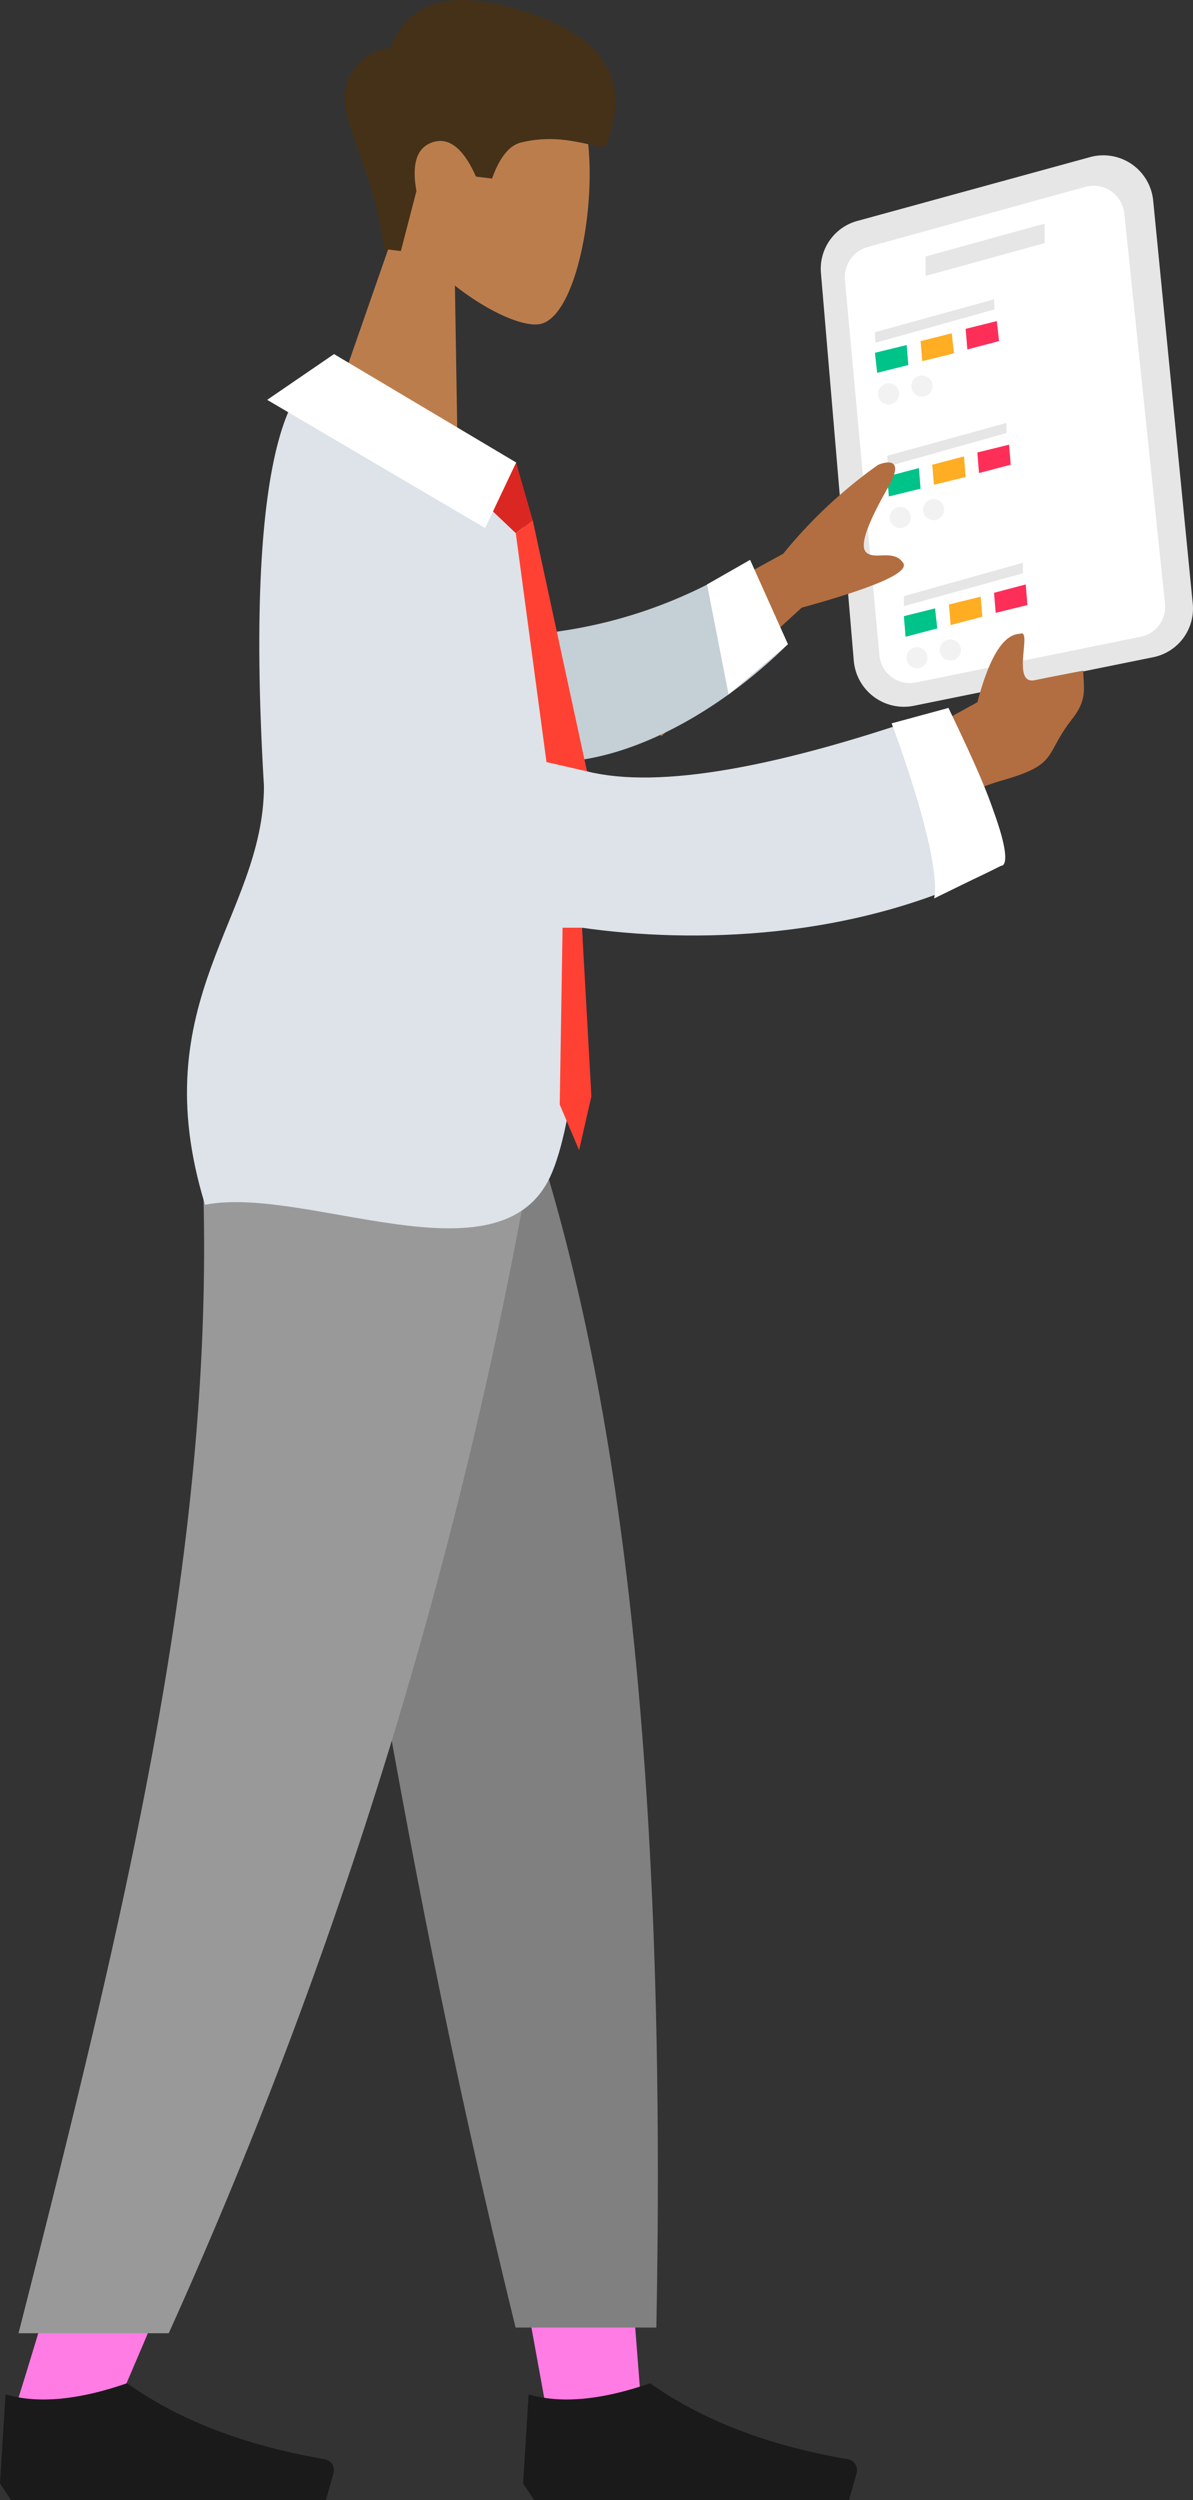 <svg id="Group_1836" data-name="Group 1836" xmlns="http://www.w3.org/2000/svg" width="103.813" height="217.44" viewBox="0 0 103.813 217.44">
  <rect x="0" y="0" width="103.813" height="217.44" fill="#333333" stroke="none"/>
  <g id="Group_1827" data-name="Group 1827" transform="translate(0 101.701)">
    <g id="Group_1826" data-name="Group 1826">
      <path id="Leg_1_" d="M53,210.01l13.38,61.124,8.344,45.9H83.1L74.739,210.01Z" transform="translate(-27.334 -210.01)" fill="#fe7ce4" fill-rule="evenodd"/>
      <path id="Path_1365" data-name="Path 1365" d="M19.02,210.01c1.24,31.753-3.608,49.075-3.884,51.962S13.287,284.18,2.57,318h8.712c14.194-32.446,19.148-51.768,20.775-56.03s6.436-21.579,13.453-51.962Z" transform="translate(-1.325 -210.01)" fill="#fe7ce4" fill-rule="evenodd"/>
      <path id="Pant_1_" d="M52.21,210.01c4.615,21.036,8.237,54.611,19.584,100.727H84.041c.906-47.337-2.944-78.49-9.608-100.727H52.21Z" transform="translate(-26.927 -210.01)" fill="gray" fill-rule="evenodd"/>
      <path id="Path_1366" data-name="Path 1366" d="M19.349,210.01c1.211,31.753-6.286,63.042-16.019,101.221H16.4A428.953,428.953,0,0,0,47.776,210.01Z" transform="translate(-1.717 -210.01)" fill="#999" fill-rule="evenodd"/>
      <g id="Group_1824" data-name="Group 1824" transform="translate(0 105.57)">
        <path id="Shoe_1_" d="M-84,237.727l.479-7.748q4.22,1.235,10.571-.969,6.828,4.838,17.2,6.605h0a.974.974,0,0,1,.794,1.119.774.774,0,0,1-.024.1l-.663,2.344H-83.041Z" transform="translate(84 -229.01)" fill="#1a1a1a" fill-rule="evenodd"/>
      </g>
      <g id="Group_1825" data-name="Group 1825" transform="translate(45.521 105.57)">
        <path id="Path_1367" data-name="Path 1367" d="M-84,237.727l.479-7.748q4.22,1.235,10.571-.969,6.828,4.838,17.2,6.605h0a.974.974,0,0,1,.794,1.119.774.774,0,0,1-.024.1l-.663,2.344H-83.041Z" transform="translate(84 -229.01)" fill="#1a1a1a" fill-rule="evenodd"/>
      </g>
    </g>
  </g>
  <g id="Group_1829" data-name="Group 1829" transform="translate(28.276 0)">
    <g id="Group_1828" data-name="Group 1828" transform="translate(0)">
      <g id="Head_1_" transform="translate(0 3.39)">
        <path id="Path_1368" data-name="Path 1368" d="M10.671-7.942a13.12,13.12,0,0,1-2.3-9.787c2-10.194,16.039-6.145,18.174-.605S26.71.329,23,.809c-1.482.189-4.426-1.1-7.3-3.361l.228,14.063L4.39,10.068Z" transform="translate(-4.39 24.001)" fill="#bc7d4d" fill-rule="evenodd"/>
      </g>
      <path id="Hair_1_" d="M65.317,21.651c-.644-6.62-4.218-11.526-3.23-14.325a4.405,4.405,0,0,1,3.806-3.162Q68.015-1.364,75.6.445c7.584,1.811,11.874,5.588,8.973,12.363-1.864-.232-4.029-1.186-7.283-.421-1.031.242-1.879,1.293-2.542,3.143l-1.4-.174q-1.62-3.647-3.724-3T68.17,16.61l-1.356,5.225Z" transform="translate(-60.208 0.001)" fill="#443118" fill-rule="evenodd"/>
    </g>
  </g>
  <g id="Group_1835" data-name="Group 1835" transform="translate(16.271 13.523)">
    <g id="Group_1833" data-name="Group 1833" transform="translate(55.149)">
      <path id="Path_1369" data-name="Path 1369" d="M170.842,28.087,150.7,33.608a4.309,4.309,0,0,0-3.2,4.552l2.857,33.7a4.375,4.375,0,0,0,5.23,3.923l20.775-4.213a4.311,4.311,0,0,0,3.487-4.7l-3.438-35.012A4.36,4.36,0,0,0,170.842,28.087Z" transform="translate(-147.482 -27.925)" fill="#e6e6e6"/>
      <path id="Path_1370" data-name="Path 1370" d="M172.732,33.459,153.8,38.689a2.734,2.734,0,0,0-1.985,2.857l3,32.639a2.656,2.656,0,0,0,3.2,2.373l19.516-3.971a2.636,2.636,0,0,0,2.131-2.906l-3.535-33.9A2.694,2.694,0,0,0,172.732,33.459Z" transform="translate(-149.711 -30.73)" fill="#fff"/>
      <path id="Path_1371" data-name="Path 1371" d="M166.32,43.017l10.363-2.857v1.695L166.32,44.712Z" transform="translate(-157.197 -34.235)" fill="#e6e6e6"/>
      <g id="Group_1830" data-name="Group 1830" transform="translate(4.716 12.511)">
        <path id="Path_1372" data-name="Path 1372" d="M157.22,56.617l10.363-2.857.048.872-10.363,2.906Z" transform="translate(-157.22 -53.76)" fill="#e6e6e6"/>
        <path id="Path_1373" data-name="Path 1373" d="M173.52,58.338l2.712-.678.194,1.743-2.76.726Z" transform="translate(-165.627 -55.771)" fill="#fd2f58"/>
        <path id="Path_1374" data-name="Path 1374" d="M165.42,60.538l2.712-.678.194,1.743-2.76.678Z" transform="translate(-161.449 -56.906)" fill="#ffad22"/>
        <path id="Path_1375" data-name="Path 1375" d="M157.22,62.638l2.76-.678.145,1.743-2.712.678Z" transform="translate(-157.22 -57.989)" fill="#00c389"/>
        <ellipse id="Ellipse_390" data-name="Ellipse 390" cx="0.92" cy="0.92" rx="0.92" ry="0.92" transform="translate(3.172 6.62)" fill="#f2f2f2"/>
        <ellipse id="Ellipse_391" data-name="Ellipse 391" cx="0.92" cy="0.92" rx="0.92" ry="0.92" transform="translate(0.266 7.298)" fill="#f2f2f2"/>
      </g>
      <g id="Group_1831" data-name="Group 1831" transform="translate(5.781 23.262)">
        <path id="Path_1376" data-name="Path 1376" d="M159.42,78.817l10.363-2.857.048.872-10.363,2.906Z" transform="translate(-159.42 -75.96)" fill="#e6e6e6"/>
        <path id="Path_1377" data-name="Path 1377" d="M175.62,80.538l2.76-.678.145,1.743-2.76.726Z" transform="translate(-167.775 -77.971)" fill="#fd2f58"/>
        <path id="Path_1378" data-name="Path 1378" d="M167.52,82.686l2.76-.726.145,1.792-2.76.678Z" transform="translate(-163.597 -79.054)" fill="#ffad22"/>
        <path id="Path_1379" data-name="Path 1379" d="M159.42,84.786l2.76-.726.145,1.792-2.76.678Z" transform="translate(-159.42 -80.137)" fill="#00c389"/>
        <ellipse id="Ellipse_392" data-name="Ellipse 392" cx="0.92" cy="0.92" rx="0.92" ry="0.92" transform="translate(3.123 6.62)" fill="#f2f2f2"/>
        <ellipse id="Ellipse_393" data-name="Ellipse 393" cx="0.92" cy="0.92" rx="0.92" ry="0.92" transform="translate(0.218 7.298)" fill="#f2f2f2"/>
      </g>
      <g id="Group_1832" data-name="Group 1832" transform="translate(7.234 35.417)">
        <path id="Path_1380" data-name="Path 1380" d="M162.42,103.966l10.363-2.906v.92l-10.363,2.857Z" transform="translate(-162.42 -101.06)" fill="#e6e6e6"/>
        <path id="Path_1381" data-name="Path 1381" d="M178.62,105.686l2.76-.726.145,1.792-2.76.678Z" transform="translate(-170.775 -103.071)" fill="#fd2f58"/>
        <path id="Path_1382" data-name="Path 1382" d="M170.52,107.838l2.76-.678.145,1.743-2.76.726Z" transform="translate(-166.597 -104.206)" fill="#ffad22"/>
        <path id="Path_1383" data-name="Path 1383" d="M162.42,109.938l2.712-.678.194,1.743-2.76.726Z" transform="translate(-162.42 -105.289)" fill="#00c389"/>
        <ellipse id="Ellipse_394" data-name="Ellipse 394" cx="0.92" cy="0.92" rx="0.92" ry="0.92" transform="translate(3.123 6.668)" fill="#f2f2f2"/>
        <ellipse id="Ellipse_395" data-name="Ellipse 395" cx="0.92" cy="0.92" rx="0.92" ry="0.92" transform="translate(0.218 7.346)" fill="#f2f2f2"/>
      </g>
    </g>
    <path id="Path_1384" data-name="Path 1384" d="M106.02,100.2l16.809-9.206a41.608,41.608,0,0,1,8.262-7.734c.828-.344,2.281-.557.925,1.85s-2.673,5-1.981,5.739,2.412-.3,3.235.939q.821,1.235-8.828,3.893l-12.213,11.182Z" transform="translate(-70.95 -56.355)" fill="#b26e40" fill-rule="evenodd"/>
    <g id="Group_1834" data-name="Group 1834" transform="translate(0 19.276)">
      <path id="Skin_1_" d="M160.38,123.8l7.385-4.058q1.554-5.913,3.714-5.952c1.109-.513-.818,4.465,1.278,4.034s4.223-.828,4.223-.828c-.01,1.361.431,2.416-.939,4.165-2.562,3.264-1.1,3.981-6.344,5.443a28.768,28.768,0,0,0-8.9,4.6Z" transform="translate(-98.985 -91.466)" fill="#b26e40" fill-rule="evenodd"/>
      <path id="Sleeve_1_" d="M87.078,107.175a41.315,41.315,0,0,0,22.116-6.625l3.288,7.337c-5.777,5.734-13.9,10.446-21.007,10.247A6.419,6.419,0,0,1,87.078,107.175Z" transform="translate(-60.197 -84.656)" fill="#c5cfd6" fill-rule="evenodd"/>
      <path id="Clothes_1_" d="M68.409,102.016q9.378,2.339,31.443-5.516c3.651,7.55,4.852,10.509,4.576,13.724-12.62,6.591-27.032,6.746-36.46,5.39.281,5.288-.61,17.08-2.77,21.676-4.446,9.453-21.274.7-30.024,2.421-5.482-17.8,5.119-25.032,5.124-36.422-1.889-31.569,3.37-35.56,4.843-35.56l17.1,7.424C62.985,84.679,65.349,91.643,68.409,102.016Z" transform="translate(-33.601 -67.73)" fill="#dde3e9" fill-rule="evenodd"/>
    </g>
  </g>
  <path id="Path_1385" data-name="Path 1385" d="M88.24,87.162c.547-.877,2.179-4.1,2.179-4.1l1.443,5.022L90.385,89.2Z" transform="translate(-45.509 -42.837)" fill="#db2721" fill-rule="evenodd"/>
  <path id="Path_1386" data-name="Path 1386" d="M92.68,94.544l2.673,19.918,3.525.809L94.157,93.43Z" transform="translate(-47.799 -48.185)" fill="#ff4133" fill-rule="evenodd"/>
  <path id="Path_1387" data-name="Path 1387" d="M102.517,166.61h-1.69l-.247,15.38,1.685,3.961,1.07-4.683Z" transform="translate(-51.873 -85.926)" fill="#ff4133" fill-rule="evenodd"/>
  <path id="Path_1388" data-name="Path 1388" d="M69.676,73.019,53.826,63.59,48.01,67.571,66.974,78.718Z" transform="translate(-24.761 -32.795)" fill="#fff" fill-rule="evenodd"/>
  <path id="Path_1389" data-name="Path 1389" d="M130.793,100.55l-3.743,2.136,1.874,9.569,5.162-4.368Z" transform="translate(-65.524 -51.857)" fill="#fff" fill-rule="evenodd"/>
  <path id="Path_1390" data-name="Path 1390" d="M165.16,127.14l-4.939,1.341s4.383,11.521,3.7,15.225l5.811-2.838S172.046,141.363,165.16,127.14Z" transform="translate(-82.631 -65.57)" fill="#fff" fill-rule="evenodd"/>
</svg>
